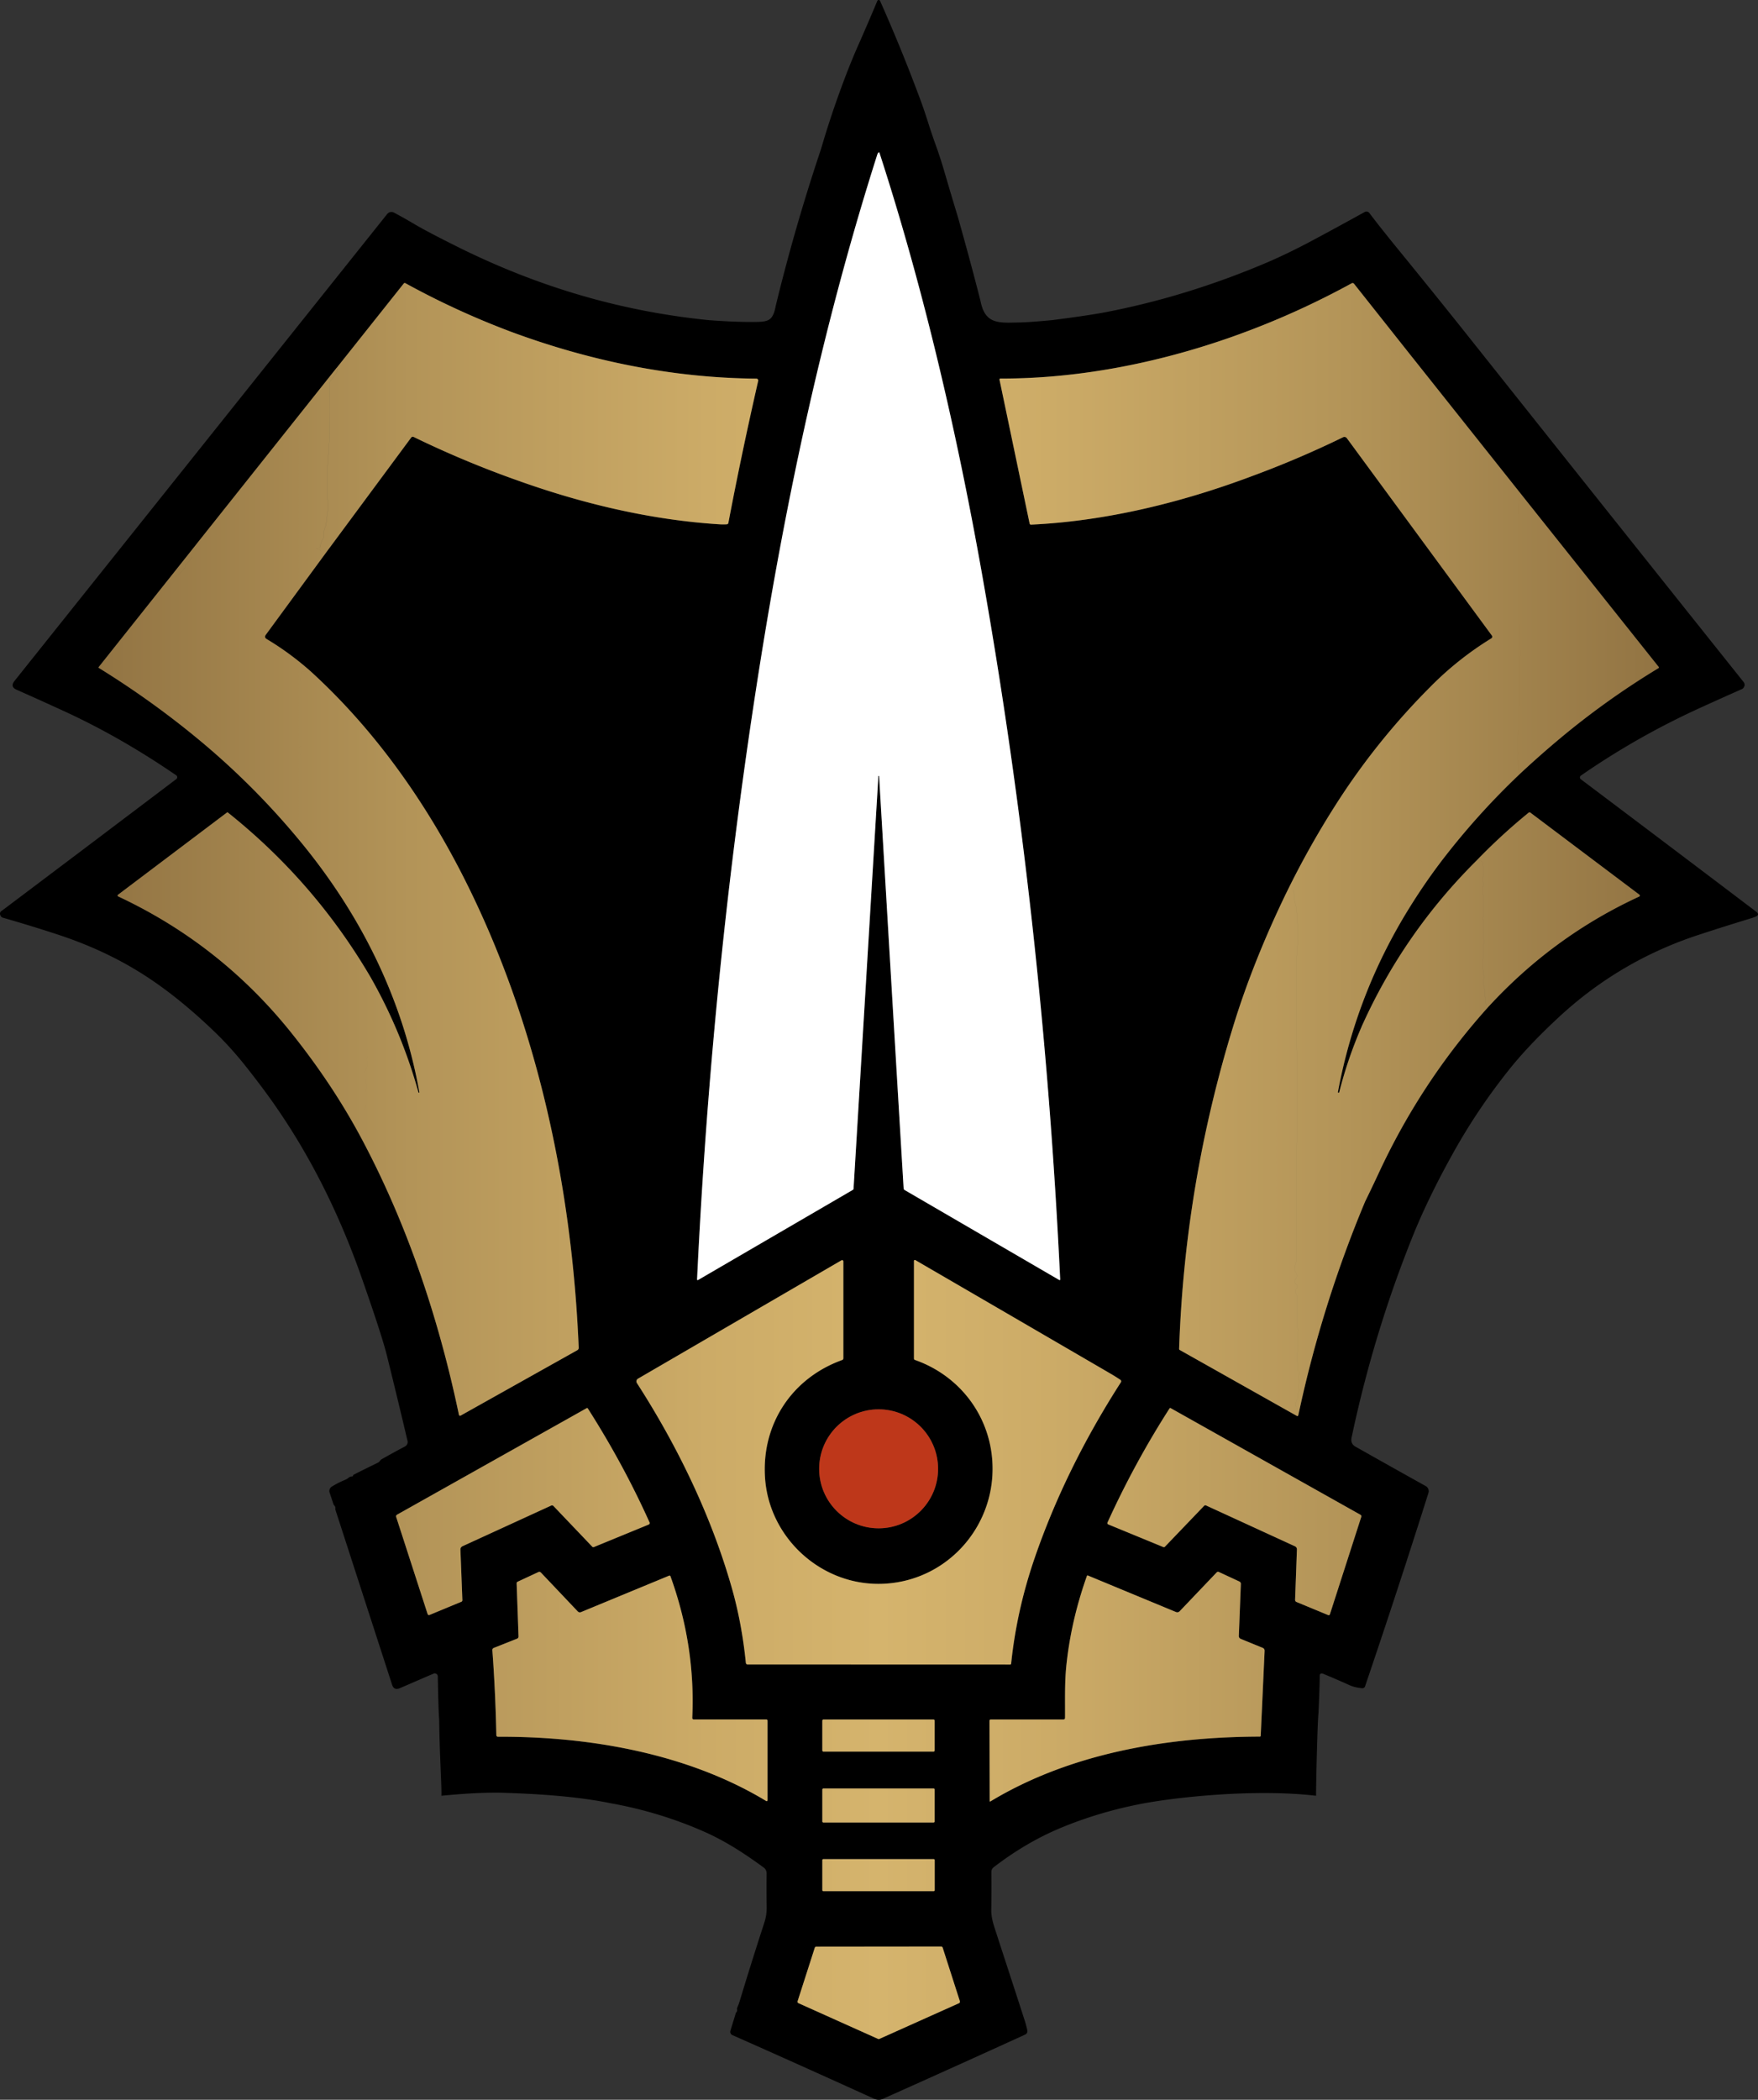 <svg xmlns="http://www.w3.org/2000/svg" width="668.463" height="798.059" data-name="Layer 2"><rect width="100%" height="100%" fill="#333333" stroke="none"/><defs><linearGradient id="a" x1="37.49" x2="630.77" y1="441.27" y2="441.27" gradientUnits="userSpaceOnUse"><stop offset="0" stop-color="#927443"/><stop offset=".2" stop-color="#b39458"/><stop offset=".39" stop-color="#ccab67"/><stop offset=".5" stop-color="#d5b46d"/><stop offset=".61" stop-color="#ccab67"/><stop offset=".8" stop-color="#b39458"/><stop offset="1" stop-color="#927443"/></linearGradient></defs><g data-name="Layer 1" transform="translate(-.002 -.005)"><path d="M134.27 560.81c0-.15.09-.25.22-.32 3.05-1.55 6.09-3.05 9.12-4.52.36-.17.66-.42.89-.75.21-.29.41-.49.59-.59 3.02-1.71 5.99-3.33 8.9-4.87.77-.4 1.17-1.27.97-2.12-2.47-10.47-5.07-21.26-7.82-32.35-1.25-5.08-4.45-14.95-9.59-29.6-8.67-24.73-19.82-46.8-33.45-66.23-2.97-4.24-6.47-8.9-10.49-13.98-3.82-4.83-7.78-9.22-11.87-13.17-8.95-8.63-17.69-15.72-26.23-21.27-10.02-6.52-21.25-11.82-33.7-15.89-6.84-2.24-13.74-4.36-20.71-6.35-.39-.11-.71-.39-.89-.75-.38-.8-.24-1.42.42-1.87.29-.19.54-.37.76-.54 22.27-16.76 44.16-33.27 65.65-49.53a.88.88 0 0 0-.03-1.43c-14.07-9.65-28.21-17.74-42.44-24.29-6.04-2.78-12.12-5.52-18.24-8.23-1.72-.76-1.99-1.87-.82-3.34l141.7-177.45c.63-.79 1.73-1.02 2.62-.54 2.5 1.32 5.04 2.75 7.62 4.28 3.33 1.98 8.86 4.89 16.6 8.74 30.69 15.25 62.18 24.5 95.52 27.84 5.48.38 10.53.71 17.1.68 5.46-.03 7.23-.35 8.3-6.14a725 725 0 0 1 16.81-58.36c.27-.79.51-1.55.73-2.3 1.95-6.65 4.15-13.37 6.6-20.15 2.45-6.77 4.75-12.6 6.91-17.49 2.69-6.07 5.21-11.92 7.57-17.57.19-.46.85-.48 1.05-.02a636 636 0 0 1 15.4 37.79c.97 2.61 1.91 5.39 2.84 8.34.89 2.83 1.85 5.68 2.88 8.53q1.77 4.905 3.21 9.81c1.71 5.86 3.48 11.83 5.23 17.55 3.35 11.86 6.33 22.93 8.63 32.05 1.56 7.85 5.61 8.45 13.01 8.18 4.69-.02 9.58-.49 14.31-.92 9.23-1.19 15.85-2.17 19.87-2.94 20.62-3.94 41.03-10.19 61.24-18.74 5.48-2.32 11.43-5.2 17.86-8.63 6.71-3.59 13.31-7.18 19.78-10.77.6-.34 1.36-.18 1.78.37 3.11 4.08 6.34 8.16 9.67 12.25q15.945 19.5 30.93 38.37c33.06 41.58 66.94 84.09 101.63 127.54.61.75.62 1.53.03 2.32-.15.2-.35.37-.59.47-5.55 2.45-11.08 4.94-16.6 7.46a292 292 0 0 0-44.61 25.4c-.36.25-.48.71-.3 1.1.06.13.15.23.26.31 21.87 16.45 44.07 33.21 66.62 50.29 1.07.81.99 1.47-.26 1.97-.53.21-1.05.4-1.57.56a926 926 0 0 0-20.23 6.39c-19.85 6.54-37.41 16.87-52.68 30.98-6.55 6.05-13.24 12.81-18.87 19.81a229.7 229.7 0 0 0-21.32 31.61c-5.77 10.31-11.27 21.26-15.67 32.2-9.9 24.61-17.63 50.07-23.19 76.4-.33 1.55.18 2.71 1.51 3.46 9.01 5.09 17.91 10.08 26.69 14.97.91.51 1.34 1.59 1.03 2.58-7.59 24.03-15.62 48.55-24.11 73.54-.16.48-.64.77-1.13.71-1.68-.2-3.11-.42-4.69-1.13-3.44-1.55-6.77-2.99-10-4.32-.99-.41-1.47-.08-1.42.99.05 1.29-.38 13.03-.5 14.27-.37 3.95-.89 25.73-.89 31.06-23.61-2.78-54.11.64-66.8 3.13-10.39 2.03-20.37 5-29.92 8.93-9.41 3.88-17.87 8.98-25.83 15.08-.61.47-.92 1.11-.91 1.9.05 4.81.03 9.58-.04 14.33-.03 2.34.54 4.52 1.22 6.68.51 1.64 8.61 26.38 11.57 35.6q.54 1.695.9 3.45c.16.79-.13 1.35-.86 1.69-17.17 7.84-35.22 15.99-54.16 24.45q-1.53.675-3.36-.15c-19.75-8.97-37.66-17.01-53.74-24.12-.63-.28-.96-.98-.76-1.64l2.01-6.57c.06-.2.16-.38.29-.53q.345-.42.24-1.02c-.05-.27-.01-.56.11-.81.34-.73.63-1.5.87-2.3 3-9.92 6.11-19.84 9.34-29.75.67-2.05.98-4.08.94-6.1-.08-4.11-.09-8.35-.03-12.71.01-.97-.38-1.73-1.16-2.3-7.04-5.15-14.33-9.94-22.47-13.54-11.29-4.99-23.09-8.59-35.4-10.81-13.48-2.76-28.24-3.63-42.27-4.06-7.32-.08-14.1.39-22.36 1.16.16-3.33-.66-14.39-.84-29-.33-3.96-.46-13.46-.53-16.37a1.16 1.16 0 0 0-1.62-1.04l-12.84 5.54c-1.46.63-2.43.19-2.92-1.32l-21.54-66.47c-.05-.17-.07-.35-.05-.53.05-.47-.08-.85-.4-1.14-.13-.12-.23-.27-.28-.43l-1.48-4.43c-.29-.87.06-1.82.83-2.3 1.53-.95 3.21-1.81 5.04-2.57.48-.2.92-.46 1.31-.78.43-.35.87-.52 1.34-.51.25 0 .38-.12.41-.37zm200-265.79c3.09 52.24 6.19 104.44 9.32 156.59.02.31.16.55.43.71l58.77 34.19c.15.09.35-.02.34-.2-4.35-91.32-14.2-180.41-29.57-267.26-9.52-53.8-22.2-108.77-39.16-161.01a.21.21 0 0 0-.35-.08c-.21.23-.37.49-.47.8-20.5 64.32-34.68 130.51-45.15 197.06q-17.805 113.19-23.37 230.34c0 .39.15.48.48.28l58.73-34.19c.17-.1.28-.28.29-.47 3.15-52.27 6.3-104.53 9.44-156.78.01-.07.05-.11.12-.11.09 0 .14.04.15.13M128.05 139.76l-53.28 66.97-37.22 46.78c-.1.12-.07.29.06.37a338 338 0 0 1 35.81 25.45 288 288 0 0 1 39.33 38.73c24.03 28.57 40.3 61.18 46.71 97.04.02.11-.02.18-.13.21s-.18-.02-.21-.13a192.2 192.2 0 0 0-18.21-43.78c-14.19-24.21-32.29-45.07-54.28-62.6a.226.226 0 0 0-.29 0l-41.46 31.28c-.22.17-.18.51.07.63 25.99 12.16 47.98 29.49 65.97 52 10.45 13.08 19.31 26.43 26.57 40.05 17.49 32.8 29.41 68.62 37.03 104.99.06.28.38.43.63.29l44.35-24.85c.39-.22.58-.56.56-1.01-2.57-61.59-15.95-123.54-43.35-177.92-14.87-29.52-34.33-57.06-58.79-79.29-5.18-4.57-10.68-8.6-16.49-12.07q-1.065-.645-.33-1.65l23.99-32.71 31.26-42.23c.21-.29.61-.39.93-.23a380 380 0 0 0 38.52 16.18c24.91 9.01 51.28 15.36 77.8 17.03q1.365.075 2.76 0c.35-.03.55-.21.62-.56 3.25-17.15 7.03-35.13 11.32-53.96.1-.43-.23-.84-.67-.85-32.18-.26-63.77-6.83-93.79-17.99a308 308 0 0 1-39.71-18.29c-.23-.13-.44-.09-.61.12l-25.46 32.01zm343.56-12.87c-28.9 10.56-60.28 17.05-91.15 16.99-.33 0-.47.17-.4.5l11.44 54.64c.05.24.27.4.51.39 28.51-1.34 57.21-8.38 83.87-18.38 11.81-4.34 23.42-9.29 34.81-14.84.5-.24 1.1-.1 1.43.35l26.6 36.19 28.56 38.84c.25.34.16.83-.21 1.06-8.39 5.15-16.1 11.26-23.11 18.34a265 265 0 0 0-36.14 45.02 336 336 0 0 0-18.59 33.14c-8.44 17.38-15.2 34.31-20.27 50.79-12.33 40.02-19.2 80.94-20.61 122.75q-.015.285.24.42l44.56 25.08c.15.09.35.03.43-.12.04-.08.08-.17.11-.28q8.925-41.79 25.35-81.03c1.83-3.72 3.61-7.45 5.35-11.19 10.75-23.08 24.57-44 41.45-62.77 16.47-17.95 35.62-31.96 57.46-42.03.28-.13.33-.52.08-.7l-41.46-31.19a.555.555 0 0 0-.65 0 223 223 0 0 0-19.88 18.28c-18.53 18.43-33.09 39.49-43.69 63.17-3.49 8.05-6.32 16.32-8.47 24.82-.04.15-.14.21-.3.17h-.01c-.15-.03-.21-.13-.18-.29 4.64-24.86 13.6-48.04 26.89-69.53 3.83-6.21 7.87-12.12 12.11-17.73 9.15-12 19.15-23.15 30.02-33.46 4.79-4.49 9.76-8.89 14.91-13.21a303 303 0 0 1 37.88-27.1c.25-.15.29-.34.1-.57l-51.19-64.25-42.5-53.44-22.1-27.88a.684.684 0 0 0-.87-.18c-13.81 7.55-27.93 13.95-42.38 19.22zm-94.4 427.02c2.41 24.67-15.98 46.67-40.91 48.02-23.32 1.26-43.79-16.94-45.4-40.17-1.4-20.28 10.08-37.91 29.29-44.84.33-.12.49-.35.49-.7v-36.79c0-.37-.39-.6-.71-.42l-77.37 44.98c-.59.34-.78 1.11-.41 1.69 15.27 23.68 28.21 50.28 36.03 77.68 2.57 8.98 4.36 18.52 5.38 28.61.05.42.28.63.7.63l99.81.03c.19 0 .35-.14.37-.33 1.39-13.4 4.34-26.71 8.87-39.93 7.78-22.68 18.74-45.02 32.87-67.02.19-.3.11-.7-.18-.9q-1.83-1.23-3.63-2.28c-23.93-13.93-48.71-28.34-74.36-43.24a.347.347 0 0 0-.52.3v37.08c0 .29.13.48.41.58 16.2 5.7 27.61 19.91 29.27 37.02m-167.62 18.31c.29-.13.64-.06.86.17l14.76 15.48c.16.16.39.21.6.13l20.83-8.55c.33-.13.48-.51.34-.83-6.61-14.71-14.43-29.15-23.47-43.32a.33.33 0 0 0-.43-.1l-72.11 40.49c-.3.17-.43.52-.33.85l11.96 36.93c.1.3.43.45.72.33l12.11-5.01c.24-.1.4-.33.39-.59l-.74-19.17c-.02-.65.26-1.11.85-1.38zm283.55 16.75-.69 19.04c0 .42.17.71.56.87l12.03 4.98c.26.11.55-.03.64-.29l11.94-37.07c.09-.3-.03-.62-.3-.77l-72.19-40.54a.305.305 0 0 0-.41.1c-8.87 13.82-16.73 28.28-23.6 43.37-.13.28 0 .62.29.73l20.93 8.61c.23.09.44.05.61-.13l14.91-15.55c.19-.2.48-.25.72-.14l33.76 15.5c.55.25.82.68.8 1.29M356.7 558.26c0-12.49-10.12-22.61-22.61-22.61s-22.61 10.12-22.61 22.61 10.12 22.61 22.61 22.61 22.61-10.12 22.61-22.61m-93.47 94.56c.83-18.23-1.93-36.14-8.29-53.73-.08-.2-.31-.3-.51-.22l-33.53 13.86c-.41.17-.89.07-1.2-.26l-13.99-14.75c-.3-.32-.65-.39-1.04-.2l-7.83 3.64c-.27.13-.4.34-.39.64l.72 20.18c0 .36-.2.69-.54.83l-8.9 3.53c-.34.14-.55.48-.52.84.79 10.63 1.3 21.39 1.52 32.26 0 .43.24.65.67.65 34.85-.15 72.15 6.44 101.79 24.34.45.27.67.14.67-.37v-30.04c-.01-.33-.17-.49-.5-.49H263.9c-.47-.01-.69-.24-.67-.71m141.09.7h-27.53c-.36.01-.54.19-.54.55l.08 30.4c0 .25.1.31.31.18 30.36-18.32 67.12-24.52 102.43-24.61.17 0 .3-.13.31-.29l1.48-32.24c.03-.59-.22-1-.77-1.22l-8.33-3.41a1.13 1.13 0 0 1-.7-1.09l.77-19.81a.94.94 0 0 0-.53-.87l-7.81-3.63c-.33-.15-.63-.1-.88.17l-14.06 14.75c-.36.37-.9.49-1.38.29l-33.51-13.88a.277.277 0 0 0-.37.16q-6.135 17.295-7.86 34.5c-.63 6.32-.41 13.06-.46 19.4 0 .43-.22.65-.65.65m-48.92.47c0-.25-.21-.46-.46-.46h-41.8c-.25 0-.46.21-.46.46v11.3c0 .25.21.46.46.46h41.8c.25 0 .46-.21.46-.46zm0 26.18c0-.23-.19-.42-.42-.42H313.1c-.23 0-.42.19-.42.42v12.1c0 .23.19.42.42.42h41.88c.23 0 .42-.19.42-.42zm.02 26.83c0-.23-.18-.41-.41-.41h-41.92c-.23 0-.41.18-.41.41v11.38c0 .23.18.41.41.41h41.92c.23 0 .41-.18.41-.41zm3.03 33.26a.64.64 0 0 0-.61-.44l-47.43.05c-.28 0-.53.18-.61.44l-6.51 20.27c-.1.32.04.65.34.78l30.23 13.57c.16.08.36.08.52 0l30.26-13.56c.29-.13.44-.46.34-.78z" style="stroke-width:0"/><path d="M334.27 295.02c-.01-.09-.06-.13-.15-.13-.07 0-.11.04-.12.11-3.14 52.25-6.29 104.51-9.44 156.78 0 .19-.12.37-.29.47l-58.73 34.19c-.33.2-.49.11-.48-.28q5.565-117.15 23.37-230.34c10.47-66.55 24.65-132.74 45.15-197.06.1-.31.26-.57.47-.8.11-.11.3-.07.35.08 16.96 52.24 29.64 107.21 39.16 161.01 15.37 86.85 25.22 175.94 29.57 267.26.01.18-.19.29-.34.2l-58.77-34.19a.84.84 0 0 1-.43-.71c-3.13-52.15-6.23-104.35-9.32-156.59" style="stroke-width:0;fill:#fff"/><circle cx="334.09" cy="558.26" r="22.61" style="stroke-width:0;fill:#be371a"/><path d="m193.83 125.92-1.11.26c-.44.11-.5.32-.17.63.08.08.14.17.17.28.07.28.06.58-.01.91-.48 2.15-.62 4.31-.41 6.5.03.33 0 .66-.11.97-.11.32-.18.65-.19 1q-.255 7.485.03 14.31c.01.33-.11.59-.37.79-.25.19-.37.44-.38.76q-.06 2.775 0 5.37c0 .23-.06.45-.17.66-.17.33-.11.59.2.79.19.11.21.26.08.43a.62.62 0 0 0-.14.43q.165 5.085.24 9.75c.02 1.48.5 2.72 1.43 3.71.18.19.25.45.19.7-.23 1.11.01 2.06.7 2.85.16.18.18.38.07.6q-.09.165-.12.36c-.04.35.07.65.34.9.36.33.51.76.44 1.27-.05.35.04.65.26.92l1 1.19a380 380 0 0 1-38.52-16.18.75.75 0 0 0-.93.23l-31.26 42.23-2.37.93c-.33.13-.6.06-.83-.21q-.285-.345-.9-.45c-.78-.12-.82-.26-.13-.43l.47-.11c.32-.07.55-.35.56-.68.03-1.01.33-1.9.89-2.67.23-.32.34-.68.32-1.07a8.2 8.2 0 0 1 .58-3.53c.25-.63.39-1.32.43-2.09.03-.69.12-1.41.26-2.15.25-1.29.35-2.44.32-3.43-.13-3.98-.19-7.92-.18-11.83.01-2.55.12-5.13.35-7.74.22-2.54.33-5.05.34-7.54.01-6.57.01-13.14 0-19.7 0-.33.11-.63.32-.89a52 52 0 0 0 2.83-3.76c.07-.09.04-.16-.07-.2-.03 0-.06 0-.09.02-.17.21-.21.18-.14-.07.13-.41.13-.81.02-1.18l25.46-32.01c.17-.21.38-.25.61-.12a308 308 0 0 0 39.71 18.29zm343.13 9.81-.17.64c-.1.39-.23.41-.39.04-.11-.23-.24-.32-.41-.25s-.24.2-.19.38c.09.35.26.64.51.85q.09.06.15-.03c.05-.08.11-.15.19-.2.07-.04.17-.02.21.05.2.34.21.68.03 1.01-.11.19-.1.38.02.57.44.66.94 1.2 1.49 1.61a.8.8 0 0 1 .34.62c.07 1.02-.01 2.05-.26 3.09-.1.42-.15.85-.15 1.28 0 5.4-.04 10.85-.13 16.35 0 .81.45 1.28.23 2.1-.12.43-.19.88-.2 1.34-.09 3.04-.03 6.16.18 9.35.12 1.71-.47 3.31-.35 5.07.25 3.52-.04 6.96.62 10.45.34 1.78.59 3.64.76 5.58.03.33-.05.63-.22.92-.41.7-.46 1.35-.15 1.96.9 1.77.78 3.18-.35 4.22l-26.6-36.19a1.15 1.15 0 0 0-1.43-.35c-11.39 5.55-23 10.5-34.81 14.84-.17-.87-.49-1.24-.96-1.09-.29.09-.54.01-.73-.23-.36-.45-.44-.92-.24-1.4.11-.25.15-.5.13-.77-.05-.69-.12-1.36-.23-2.02-.12-.77.17-1.33.87-1.69.24-.13.32-.32.25-.58-.01-.04-.03-.06-.06-.07-.36-.14-.44-.37-.25-.69.2-.33.41-.66.64-.99.21-.29.29-.62.26-.99-.08-.9-.07-1.82.04-2.76.02-.17.1-.31.23-.4.19-.12.26-.29.23-.51-.23-1.71-.37-3.48-.4-5.33q-.015-.825.3-1.56c.13-.31.19-.63.17-.96-.13-2.59-.04-5.02.28-7.29.21-1.54.29-2.89.24-4.06-.06-1.24-.14-2.45-.24-3.62-.04-.45.09-.85.4-1.19.22-.25.22-.49 0-.74-.46-.54-.54-1.12-.25-1.75.21-.43.16-.82-.14-1.18a4.88 4.88 0 0 1-1.11-3.36c.02-.41-.15-.72-.51-.92-.24-.14-.28-.33-.13-.56.44-.63.75-1.4.93-2.3a.55.55 0 0 0-.11-.45c-.85-1.11-1.12-2.33-.81-3.68.08-.32.26-.39.54-.22.07.04.14-.01.19-.15.09-.21.02-.35-.2-.4-1.13-.27-2.33-.35-3.61-.23 14.45-5.27 28.57-11.67 42.38-19.22.29-.16.66-.09.87.18l22.1 27.88zm-343.13-9.81c30.02 11.16 61.61 17.73 93.79 17.99.44.01.77.42.67.85-4.29 18.83-8.07 36.81-11.32 53.96-.07.35-.27.53-.62.56q-1.395.09-2.76 0c-26.52-1.67-52.89-8.02-77.8-17.03l-1-1.19c-.22-.27-.31-.57-.26-.92.07-.51-.08-.94-.44-1.27a1.01 1.01 0 0 1-.22-1.26c.11-.22.09-.42-.07-.6-.69-.79-.93-1.74-.7-2.85a.76.76 0 0 0-.19-.7c-.93-.99-1.41-2.23-1.43-3.71q-.075-4.665-.24-9.75a.62.62 0 0 1 .14-.43c.13-.17.11-.32-.08-.43-.31-.2-.37-.46-.2-.79.11-.21.17-.43.17-.66q-.045-2.595 0-5.37c.01-.32.13-.57.38-.76.26-.2.38-.46.37-.79q-.285-6.825-.03-14.31c.01-.35.08-.68.19-1 .11-.31.14-.64.11-.97-.21-2.19-.07-4.35.41-6.5.07-.33.08-.63.01-.91a.6.6 0 0 0-.17-.28c-.33-.31-.27-.52.17-.63l1.11-.26zm277.78.97c1.28-.12 2.48-.04 3.61.23.22.05.29.19.2.4-.05.14-.12.19-.19.15-.28-.17-.46-.1-.54.22-.31 1.35-.04 2.57.81 3.68.1.13.14.28.11.45-.18.9-.49 1.67-.93 2.3-.15.23-.11.42.13.56.36.2.53.51.51.92a4.88 4.88 0 0 0 1.11 3.36c.3.36.35.75.14 1.18-.29.63-.21 1.21.25 1.75.21.25.21.49 0 .74-.31.34-.44.74-.4 1.19.1 1.17.18 2.38.24 3.62.05 1.17-.03 2.52-.24 4.06-.32 2.27-.41 4.7-.28 7.29.02.33-.04.65-.17.96q-.315.735-.3 1.56c.03 1.85.17 3.62.4 5.33.03.22-.04.39-.23.51a.55.55 0 0 0-.23.4c-.11.94-.12 1.86-.04 2.76.03.37-.05.7-.26.99-.23.33-.44.66-.64.99-.19.32-.11.55.25.69.03 0 .05.03.06.07.07.26-.01.45-.25.58-.7.36-.99.92-.87 1.69.11.66.18 1.33.23 2.02.02.27-.02.52-.13.77-.2.48-.12.95.24 1.4.19.24.44.32.73.23.47-.15.79.22.96 1.09-26.66 10-55.36 17.04-83.87 18.38a.496.496 0 0 1-.51-.39l-11.44-54.64c-.07-.33.07-.5.4-.5 30.87.06 62.25-6.43 91.15-16.99zm65.35 8.84 42.5 53.44q-.765-.585-1.65 1.38c-.25.57-.37 1.23-.34 1.98.09 2.39.13 4.77.12 7.16q-.015 2.565.12 5.1c.13 2.63-.29 5.19-.05 7.8.07.76.09 1.65.07 2.67-.11 5.53-.12 11.7-.03 18.5.01.99.05 1.99.1 3 .05.99.07 1.98.06 2.99-.01 1.65.04 3.39.15 5.21q.15 2.445.06 5.19c-.14 4.09-.21 8.12-.22 12.11-.01 4.5-.04 9-.1 13.51-.02 1.65-.77 2.89-.77 4.35.01 1.59-.32 4.63.12 6.04.07.21.04.42-.07.61-.17.29-.23.61-.18.95l.91 6.58a280 280 0 0 0-30.02 33.46l-.67-3.95c-.05-.31 0-.62.11-.9.6-1.32.73-2.6.38-3.84-.34-1.25-.51-2.5-.51-3.77q0-2.4-.39-4.47c-.31-1.71-.43-3.35-.35-4.91.22-4.13.24-8.6.07-13.4-.07-1.84-.01-3.64.18-5.39 0-.11.07-.19.18-.24.03-.01.07-.02.1-.01.17.05.25-.01.23-.19-.39-4.12-.54-8.56-.46-13.31.03-1.75-.09-3.57-.37-5.46-.16-1.1-.26-2.2-.31-3.29-.04-1.04-.23-2.12-.56-3.24a.37.37 0 0 0-.1-.17c-.08-.09-.13-.05-.14.14-.01.21-.12.31-.34.29-.39-.03-.66-.26-.83-.68 7.01-7.08 14.72-13.19 23.11-18.34.37-.23.46-.72.21-1.06l-28.56-38.84c1.13-1.04 1.25-2.45.35-4.22-.31-.61-.26-1.26.15-1.96.17-.29.25-.59.22-.92-.17-1.94-.42-3.8-.76-5.58-.66-3.49-.37-6.93-.62-10.45-.12-1.76.47-3.36.35-5.07-.21-3.19-.27-6.31-.18-9.35.01-.46.08-.91.2-1.34.22-.82-.24-1.29-.23-2.1.09-5.5.13-10.95.13-16.35 0-.43.05-.86.15-1.28.25-1.04.33-2.07.26-3.09a.8.8 0 0 0-.34-.62c-.55-.41-1.05-.95-1.49-1.61a.52.52 0 0 1-.02-.57c.18-.33.17-.67-.03-1.01-.04-.07-.14-.09-.21-.05-.08.05-.14.12-.19.2q-.06.09-.15.03c-.25-.21-.42-.5-.51-.85-.05-.18.02-.31.19-.38s.3.02.41.25c.16.37.29.35.39-.04zm-408.91 4.03c.11.37.11.77-.02 1.18-.07.25-.03.28.14.07.03-.03.06-.03.09-.02.11.04.14.11.07.2a52 52 0 0 1-2.83 3.76c-.21.26-.32.56-.32.89.02 6.56.02 13.13 0 19.7 0 2.49-.12 5-.34 7.54-.23 2.61-.34 5.19-.35 7.74 0 3.91.05 7.85.18 11.83.03.99-.07 2.14-.32 3.43-.14.74-.23 1.46-.26 2.15-.04.77-.18 1.46-.43 2.09a8.2 8.2 0 0 0-.58 3.53c.02.39-.09.75-.32 1.07-.56.77-.86 1.66-.89 2.67 0 .33-.24.61-.56.68l-.47.11c-.69.17-.65.31.13.43q.615.105.9.45c.23.27.5.34.83.21l2.37-.93-23.99 32.71q-.735 1.005.33 1.65c5.81 3.47 11.31 7.5 16.49 12.07l-2.71.2c-.34.02-.55.2-.64.53a7.9 7.9 0 0 0-.17 3.13c.15 1.07.24 2.21.26 3.4.08 4.87.17 9.7.28 14.48.05 2.14-.32 4.21-.2 6.32.02.35-.15.56-.5.61-.43.07-.67.33-.74.79-.05.38 0 .74.16 1.08.15.33.15.67-.02 1-.2.4-.09.53.34.39.09-.03.19-.06.29-.07.38-.04.56.13.55.51-.31 9.21-.27 17.45.13 24.72.05.8-.07 1.49-.34 2.06-.14.29-.2.6-.17.92l.1 1.24c.02.29-.11.49-.38.6-.49.2-.96.59-1.4 1.18a288 288 0 0 0-39.33-38.73c-.85-1.21-.81-2.56.1-4.04.17-.28.25-.59.24-.92q-.375-7.965-.21-15.66.165-7.545-.03-15.78c-.11-4.71-.04-9.26.21-13.64.13-2.19.15-4.53.08-7.02-.08-2.5-.04-4.84.13-7.03.04-.46-.16-.97-.46-1.31-.24-.27-.28-.57-.13-.9.15-.32.18-.65.08-.99q-.225-.75-.6-.06c-.54 1-1.22 1.82-2.03 2.46-.22.17-.34.44-.3.72.03.23-.02.42-.15.59a18.6 18.6 0 0 1-3.58 3.56h-.05v-.05c.71-1.07 1.45-2.15 2.22-3.26.21-.29.36-.61.46-.95.1-.35.32-.61.65-.79.21-.11.38-.29.48-.5l1.06-2.17q.24-.495.69-.81 2.145-1.515 2.49-4.05l53.28-66.97zm451.41 49.41 51.19 64.25c.19.23.15.42-.1.57a303 303 0 0 0-37.88 27.1c-5.15 4.32-10.12 8.72-14.91 13.21l-.91-6.58c-.05-.34.01-.66.18-.95.11-.19.14-.4.07-.61-.44-1.41-.11-4.45-.12-6.04 0-1.46.75-2.7.77-4.35.06-4.51.09-9.01.1-13.51.01-3.99.08-8.02.22-12.11q.09-2.745-.06-5.19c-.11-1.82-.16-3.56-.15-5.21.01-1.01-.01-2-.06-2.99-.05-1.01-.09-2.01-.1-3-.09-6.8-.08-12.97.03-18.5.02-1.02 0-1.91-.07-2.67-.24-2.61.18-5.17.05-7.8q-.135-2.535-.12-5.1c.01-2.39-.03-4.77-.12-7.16-.03-.75.09-1.41.34-1.98q.885-1.965 1.65-1.38M74.77 206.73q-.345 2.535-2.49 4.05-.45.315-.69.81l-1.06 2.17c-.1.21-.27.39-.48.5-.33.18-.55.44-.65.79-.1.34-.25.66-.46.95-.77 1.11-1.51 2.19-2.22 3.26v.05h.05c1.36-1.03 2.55-2.21 3.58-3.56.13-.17.18-.36.15-.59-.04-.28.08-.55.3-.72.81-.64 1.49-1.46 2.03-2.46q.375-.69.6.06c.1.34.07.67-.08.99-.15.33-.11.63.13.9.3.34.5.85.46 1.31-.17 2.19-.21 4.53-.13 7.03.07 2.49.05 4.83-.08 7.02-.25 4.38-.32 8.93-.21 13.64q.195 8.235.03 15.78-.165 7.695.21 15.66c0 .33-.07.64-.24.92-.91 1.48-.95 2.83-.1 4.04a338 338 0 0 0-35.81-25.45.244.244 0 0 1-.06-.37zm43.14 48.24c24.46 22.23 43.92 49.77 58.79 79.29 27.4 54.38 40.78 116.33 43.35 177.92.02.45-.17.79-.56 1.01l-44.35 24.85a.434.434 0 0 1-.63-.29c-7.62-36.37-19.54-72.19-37.03-104.99.47-.19.39-.59-.24-1.21-.37-.37-.32-.66.17-.86.27-.11.54-.23.79-.35.47-.22.61-.57.4-1.04-.65-1.49-.65-3.28-.02-5.37.22-.75.33-1.53.33-2.35 0-.69.1-1.37.31-2.04.11-.35.07-.68-.1-1-.53-.95-.78-2.07-.77-3.34 0-.14.06-.25.19-.32.03-.03.07-.03.12-.01.4.17.61.03.63-.4.09-2.33-.01-4.58-.3-6.73-.05-.31 0-.64.13-.93.6-1.32.74-2.67.43-4.06-.07-.33-.05-.66.07-.98.2-.52.19-1.03-.04-1.54a1.3 1.3 0 0 1-.06-.95c.19-.58.26-1.25.23-2.02-.2-5.07-.51-9.62-.93-13.67q-.075-.675-.66-.45c-.17.07-.33-.01-.49-.23-.19-.26-.29-.55-.29-.88.02-2.02 0-4.32-.04-6.9-.01-.54.07-1.04.25-1.51q.315-.84.39-1.8c.02-.29.18-.48.48-.56.47-.13.62.04.43.49-.12.28-.06.52.17.72.13.11.23.09.31-.06.11-.21.25-.22.43-.04.1.1.16.08.19-.06.03-.13 0-.22-.12-.28-.19-.11-.21-.25-.07-.42.19-.23.55-.3 1.1-.21a192.2 192.2 0 0 1 18.21 43.78c.03.11.1.16.21.13s.15-.1.13-.21c-6.41-35.86-22.68-68.47-46.71-97.04.44-.59.91-.98 1.4-1.18.27-.11.4-.31.38-.6l-.1-1.24c-.03-.32.03-.63.17-.92.27-.57.39-1.26.34-2.06-.4-7.27-.44-15.51-.13-24.72 0-.38-.17-.55-.55-.51-.1 0-.2.04-.29.07-.43.14-.54 0-.34-.39.17-.33.17-.67.02-1-.16-.34-.21-.7-.16-1.08.07-.46.31-.72.74-.79.35-.05.52-.26.5-.61-.12-2.11.25-4.18.2-6.32-.11-4.78-.2-9.61-.28-14.48a28 28 0 0 0-.26-3.4c-.15-1.06-.1-2.1.17-3.13.09-.33.3-.51.64-.53l2.71-.2zm426.05 6c.17.42.44.65.83.68.22.02.33-.08.34-.29 0-.19.06-.23.14-.14.05.05.08.1.1.17.33 1.12.52 2.2.56 3.24.05 1.09.15 2.19.31 3.29.28 1.89.4 3.71.37 5.46-.08 4.75.07 9.19.46 13.31.02.18-.06.24-.23.19-.03-.01-.07 0-.1.01q-.165.075-.18.24c-.19 1.75-.25 3.55-.18 5.39.17 4.8.15 9.27-.07 13.4-.08 1.56.04 3.2.35 4.91q.39 2.07.39 4.47c0 1.27.17 2.52.51 3.77.35 1.24.22 2.52-.38 3.84-.12.28-.16.59-.11.9l.67 3.95c-4.24 5.61-8.28 11.52-12.11 17.73-13.29 21.49-22.25 44.67-26.89 69.53-.03.16.03.26.18.29h.01c.16.04.26-.02.3-.17 2.15-8.5 4.98-16.77 8.47-24.82.25.77.25 1.61 0 2.54-.02.05-.01.06.04.04.03-.01-.01-.08-.14-.19-.03-.03-.03-.07.01-.1.66-.5.96-1.13.9-1.9-.04-.57.18-.72.67-.43.25.15.46.11.63-.1.23-.28.38-.24.43.12.02.16 0 .31-.06.46-.11.26-.03.35.24.26.54-.18 1.01-.02 1.42.49.22.26.22.64.01.9l-1.05 1.31c-.21.27-.3.58-.25.91.14.98.46 1.9.95 2.77.09.17.08.37-.03.53-.37.52-.39 1.08-.07 1.68.15.28.11.53-.14.74a.87.87 0 0 0-.28.42c-.11.34.01.45.34.34.17-.05.33.05.46.32q.21.435.18.9c-.42 5.39-.32 11.03.31 16.94.16 1.47.24 2.97.23 4.5-.01 1.5-.04 2.98-.1 4.44-.02.45-.2.82-.55 1.11q-.075.06-.03.15c.05.1.11.16.2.17.26.05.4.21.41.48.19 3.61.45 7.16.79 10.66.13 1.31.01 2.61-.34 3.9-.09.29-.09.59-.02.88.08.36-.04.62-.37.78q-.375.195-.06.48c.31.27.36.56.13.88-1.04 1.49-1.94 3.54-2.69 6.15-.02.07-.06.13-.11.17-.79.67-1.02 1.58-.71 2.72q-16.425 39.24-25.35 81.03c.07-1.44-.18-2.44-.75-2.99a.96.96 0 0 1-.31-.83c.07-.85.3-1.6.69-2.26q.24-.42.15-.9c-.13-.74.01-1.42.43-2.05a.57.57 0 0 0 .01-.69l-.15-.24a.98.98 0 0 1-.12-.8c.27-.91.34-1.82.22-2.74-.16-1.17.09-1.92.34-2.99.03-.15-.02-.2-.17-.17-.03.01-.06.03-.09.04-.26.15-.4.08-.43-.22q-.45-5.145.03-10.41c.12-1.33-.12-2.6-.1-3.94 0-.23.06-.46.16-.67.13-.28.1-.55-.09-.8a1.4 1.4 0 0 1-.3-.88l-.03-11.2c0-.37-.09-.71-.26-1.03-.23-.45-.32-.9-.29-1.37.03-.37.16-.71.39-1.01.17-.21.23-.45.19-.7-.04-.3-.16-.56-.37-.78a1.67 1.67 0 0 1-.15-2.04c.49-.73.52-1.49.11-2.27-.28-.51-.42-1.06-.42-1.66 0-.65.09-1.29.28-1.9.21-.69.32-1.39.32-2.09-.09-14.9-.06-30.21.1-45.93.1-9.85.1-19.6.01-29.24-.1-11.07-.14-23.05-.12-35.92.01-2.42.09-4.64.26-6.66.29-3.35.39-5.58.3-6.68-.19-2.55-.38-5.2-.55-7.95-.05-.84-.21-1.65-.48-2.42-.54-1.55-.2-3.16-.7-4.81-.12-.39-.37-.5-.74-.32l-1.83.88a336 336 0 0 1 18.59-33.14 265 265 0 0 1 36.14-45.02zM140.9 371.4c-.55-.09-.91-.02-1.1.21-.14.17-.12.31.07.42.11.06.15.15.12.28-.03.14-.09.16-.19.06-.18-.18-.32-.17-.43.04-.08.15-.18.17-.31.06-.23-.2-.29-.44-.17-.72.19-.45.04-.62-.43-.49-.3.08-.46.27-.48.56q-.075.96-.39 1.8c-.18.47-.26.97-.25 1.51.05 2.58.06 4.88.04 6.9 0 .33.1.62.29.88.16.22.32.3.49.23q.585-.225.66.45c.42 4.05.73 8.6.93 13.67.03.77-.04 1.44-.23 2.02-.1.33-.08.64.06.95.23.51.24 1.02.04 1.54-.12.32-.14.65-.07.98.31 1.39.17 2.74-.43 4.06-.13.29-.18.62-.13.93.29 2.15.39 4.4.3 6.73-.02.43-.23.57-.63.4-.05-.02-.09-.02-.12.01a.34.34 0 0 0-.19.32c0 1.27.24 2.39.77 3.34.17.32.21.65.1 1-.21.67-.32 1.35-.31 2.04 0 .82-.11 1.6-.33 2.35-.63 2.09-.63 3.88.02 5.37.21.47.07.82-.4 1.04-.25.12-.52.24-.79.35-.49.2-.54.49-.17.86.63.62.71 1.02.24 1.21-7.26-13.62-16.12-26.97-26.57-40.05-17.99-22.51-39.98-39.84-65.97-52a.372.372 0 0 1-.07-.63l41.46-31.28c.09-.07.21-.07.29 0 21.99 17.53 40.09 38.39 54.28 62.6m424.94 11.38.17-.38c.1-.22.04-.39-.18-.5-.14-.07-.25-.06-.32.03-.27.36-.43.32-.48-.13-.21-1.81-.38-3.62-.51-5.44-.11-1.55-.96-2.83-.36-4.4.11-.31.14-.62.08-.94-.34-1.82-.46-3.74-.36-5.77.12-2.35.23-4.69.33-7.03.07-1.73-.46-3.8-.16-5.81.19-1.27-.2-2.36-.13-3.66.19-3.34.16-6.67-.08-9.98-.11-1.45.41-2.68-.05-4.09-.09-.29-.1-.57-.01-.86.54-1.77.51-3.57-.08-5.39-.02-.04 0-.07.04-.09q.165-.075.21-.27c.01-.07 0-.15-.05-.21-.55-.73-1.38-.96-2.51-.71a223 223 0 0 1 19.88-18.28c.19-.15.45-.15.65 0l41.46 31.19c.25.18.2.57-.08.7-21.84 10.07-40.99 24.08-57.46 42.03zm0 0c-16.88 18.77-30.7 39.69-41.45 62.77-1.74 3.74-3.52 7.47-5.35 11.19-.31-1.14-.08-2.05.71-2.72.05-.04.09-.1.11-.17.75-2.61 1.65-4.66 2.69-6.15.23-.32.18-.61-.13-.88q-.315-.285.06-.48c.33-.16.45-.42.37-.78-.07-.29-.07-.59.02-.88.35-1.29.47-2.59.34-3.9-.34-3.5-.6-7.05-.79-10.66-.01-.27-.15-.43-.41-.48-.09-.01-.15-.07-.2-.17q-.045-.09.03-.15c.35-.29.53-.66.55-1.11.06-1.46.09-2.94.1-4.44.01-1.53-.07-3.03-.23-4.5-.63-5.91-.73-11.55-.31-16.94q.03-.465-.18-.9c-.13-.27-.29-.37-.46-.32-.33.11-.45 0-.34-.34a.87.87 0 0 1 .28-.42c.25-.21.29-.46.14-.74-.32-.6-.3-1.16.07-1.68.11-.16.12-.36.03-.53-.49-.87-.81-1.79-.95-2.77-.05-.33.04-.64.25-.91l1.05-1.31c.21-.26.21-.64-.01-.9-.41-.51-.88-.67-1.42-.49-.27.09-.35 0-.24-.26.06-.15.08-.3.06-.46-.05-.36-.2-.4-.43-.12-.17.21-.38.25-.63.1-.49-.29-.71-.14-.67.43.06.77-.24 1.4-.9 1.9-.04.03-.04.07-.01.1.13.11.17.18.14.19-.05.02-.06 0-.04-.04.26-.93.26-1.77 0-2.54 10.6-23.68 25.16-44.74 43.69-63.17 1.13-.25 1.96-.02 2.51.71.04.06.06.14.05.21q-.045.195-.21.27c-.05.02-.06.05-.04.09.59 1.82.62 3.62.08 5.39-.09.29-.08.57.01.86.46 1.41-.06 2.64.05 4.09.24 3.31.27 6.64.08 9.98-.07 1.3.32 2.39.13 3.66-.3 2.01.23 4.08.16 5.81-.1 2.34-.21 4.68-.33 7.03-.1 2.03.02 3.95.36 5.77.06.32.03.63-.08.94-.6 1.57.25 2.85.36 4.4.13 1.82.3 3.63.51 5.44.05.45.21.49.48.13.07-.09.18-.1.32-.03.22.11.28.28.18.5l-.17.38zm-72.15 154.99c-.03.11-.07.2-.11.28-.08.15-.28.21-.43.12l-44.56-25.08a.42.42 0 0 1-.24-.42c1.41-41.81 8.28-82.73 20.61-122.75 5.07-16.48 11.83-33.41 20.27-50.79l1.83-.88c.37-.18.62-.07.74.32.5 1.65.16 3.26.7 4.81.27.77.43 1.58.48 2.42.17 2.75.36 5.4.55 7.95.09 1.1-.01 3.33-.3 6.68-.17 2.02-.25 4.24-.26 6.66-.02 12.87.02 24.85.12 35.92.09 9.64.09 19.39-.01 29.24-.16 15.72-.19 31.03-.1 45.93 0 .7-.11 1.4-.32 2.09a6.4 6.4 0 0 0-.28 1.9c0 .6.14 1.15.42 1.66.41.78.38 1.54-.11 2.27-.42.63-.36 1.48.15 2.04.21.22.33.48.37.78.04.25-.02.49-.19.7-.23.3-.36.64-.39 1.01-.03.47.06.92.29 1.37.17.32.26.66.26 1.03l.03 11.2c0 .33.1.62.3.88.19.25.22.52.09.8-.1.21-.15.44-.16.67-.02 1.34.22 2.61.1 3.94q-.48 5.265-.03 10.41c.03.3.17.37.43.22.03-.01.06-.03.09-.04.15-.03.2.02.17.17-.25 1.07-.5 1.82-.34 2.99.12.92.05 1.83-.22 2.74-.08.27-.03.56.12.8l.15.24c.15.23.15.46-.01.69-.42.63-.56 1.31-.43 2.05q.09.48-.15.9c-.39.66-.62 1.41-.69 2.26-.03.33.07.6.31.83.57.55.82 1.55.75 2.99M336.3 601.93c24.93-1.35 43.32-23.35 40.91-48.02-1.66-17.11-13.07-31.32-29.27-37.02-.28-.1-.42-.29-.42-.58v-37.08c0-.27.3-.43.53-.3 25.65 14.9 50.43 29.31 74.36 43.24q1.8 1.05 3.63 2.28c.29.2.37.6.18.9-14.13 22-25.09 44.34-32.87 67.02-4.53 13.22-7.48 26.53-8.87 39.93a.37.37 0 0 1-.37.33l-99.81-.03c-.42 0-.65-.21-.7-.63-1.02-10.09-2.81-19.63-5.38-28.61-7.82-27.4-20.76-54-36.03-77.68-.37-.58-.18-1.35.41-1.69l77.37-44.98c.32-.18.71.05.71.42v36.79c0 .35-.16.58-.49.7-19.21 6.93-30.69 24.56-29.29 44.84 1.61 23.23 22.08 41.43 45.4 40.17m-126.71-29.71-33.66 15.43c-.59.27-.87.73-.85 1.38l.74 19.17c0 .26-.15.49-.39.59l-12.11 5.01a.54.54 0 0 1-.72-.33l-11.96-36.93c-.1-.33.03-.68.33-.85l72.11-40.49c.15-.08.34-.04.43.1 9.04 14.17 16.86 28.61 23.47 43.32.14.32-.01.7-.34.83L225.81 588c-.21.08-.44.03-.6-.13l-14.76-15.48a.77.77 0 0 0-.86-.17m282.75 15.46-33.76-15.5a.63.63 0 0 0-.72.14l-14.91 15.55c-.17.18-.38.22-.61.13l-20.93-8.61a.54.54 0 0 1-.29-.73c6.87-15.09 14.73-29.55 23.6-43.37.09-.14.27-.18.41-.1l72.19 40.54c.27.15.39.47.3.77l-11.94 37.07a.48.48 0 0 1-.64.29l-12.03-4.98c-.39-.16-.57-.45-.56-.87l.69-19.04c.02-.61-.25-1.04-.8-1.29M263.9 653.52h27.46c.33.01.49.17.49.5v30.04c.01.51-.21.64-.66.37-29.64-17.9-66.94-24.49-101.79-24.34-.43 0-.66-.22-.67-.65-.22-10.87-.73-21.63-1.52-32.26-.03-.36.18-.7.52-.84l8.9-3.53c.34-.14.55-.47.54-.83l-.72-20.18c-.01-.3.12-.51.39-.64l7.83-3.64c.39-.19.74-.12 1.04.2l13.99 14.75c.31.33.79.43 1.2.26l33.53-13.86c.2-.08.43.02.51.22 6.36 17.59 9.12 35.5 8.29 53.73-.02.47.2.7.67.7m141.07-.65c.05-6.34-.17-13.08.46-19.4q1.725-17.205 7.86-34.5c.05-.15.22-.22.37-.16l33.51 13.88c.48.2 1.02.08 1.38-.29l14.06-14.75c.25-.27.55-.32.88-.17l7.81 3.63c.33.16.54.5.53.87l-.77 19.81c-.02.47.26.91.7 1.09l8.33 3.41c.55.22.8.63.77 1.22l-1.48 32.24c-.01.16-.14.29-.31.29-35.31.09-72.07 6.29-102.43 24.61-.21.13-.31.07-.31-.18l-.08-30.4q0-.54.54-.54h27.53c.43-.01.65-.23.65-.66m-91.83.66h41.8c.25 0 .46.21.46.46v11.3c0 .25-.21.46-.46.46h-41.8c-.25 0-.46-.21-.46-.46v-11.3c0-.25.21-.46.46-.46m-.04 26.22h41.88c.23 0 .42.19.42.42v12.1c0 .23-.19.42-.42.42H313.1c-.23 0-.42-.19-.42-.42v-12.1c0-.23.19-.42.42-.42m-.01 26.84h41.92c.23 0 .41.18.41.41v11.38c0 .23-.18.41-.41.41h-41.92c-.23 0-.41-.18-.41-.41V707c0-.23.18-.41.41-.41m45.36 33.67 6.53 20.33c.1.32-.05.65-.34.78l-30.26 13.56c-.16.08-.36.08-.52 0l-30.23-13.57a.63.63 0 0 1-.34-.78l6.51-20.27c.08-.26.33-.44.61-.44l47.43-.05c.28 0 .53.18.61.44" style="stroke-width:0;fill:url(#a)"/></g></svg>